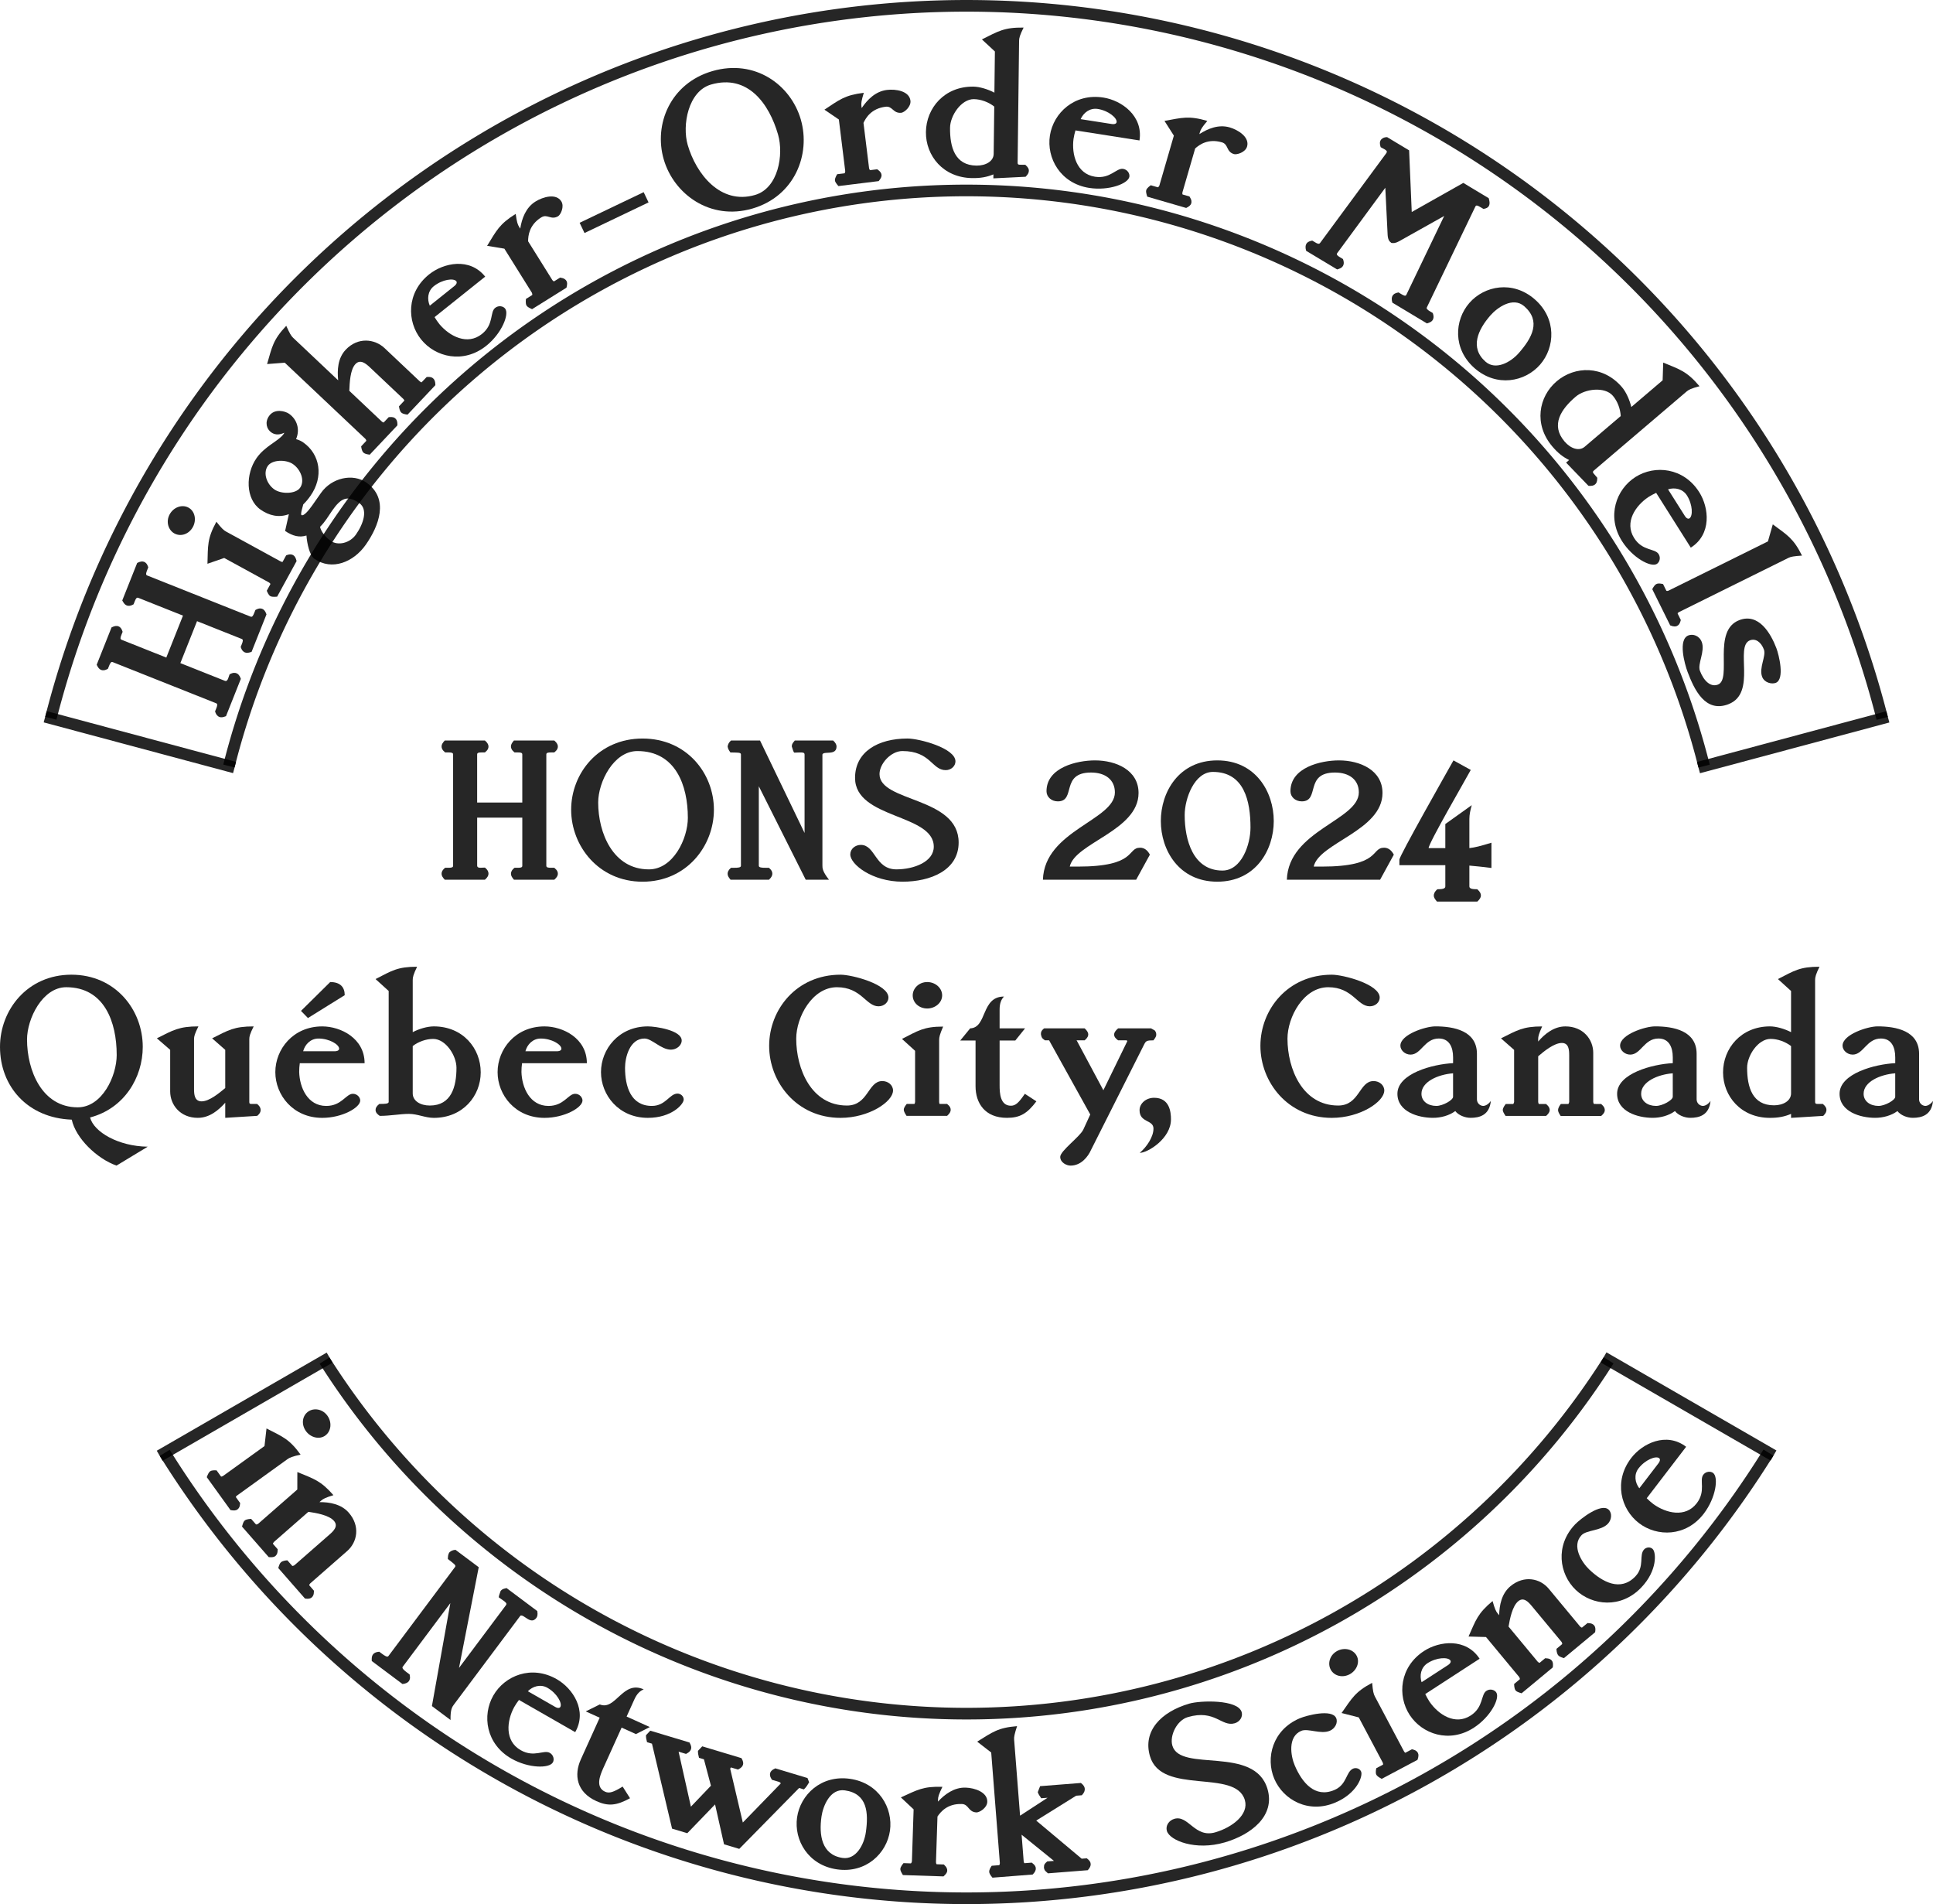 <?xml version="1.0" encoding="UTF-8" standalone="no"?>
<!-- Created with Inkscape (http://www.inkscape.org/) -->

<svg
   width="109.762mm"
   height="108.099mm"
   viewBox="0 0 109.762 108.099"
   version="1.1"
   id="svg5"
   inkscape:version="1.2.2 (b0a8486541, 2022-12-01)"
   sodipodi:docname="badge.svg"
   xmlns:inkscape="http://www.inkscape.org/namespaces/inkscape"
   xmlns:sodipodi="http://sodipodi.sourceforge.net/DTD/sodipodi-0.dtd"
   xmlns="http://www.w3.org/2000/svg"
   xmlns:svg="http://www.w3.org/2000/svg">
  <sodipodi:namedview
     id="namedview7"
     pagecolor="#ffffff"
     bordercolor="#000000"
     borderopacity="0.25"
     inkscape:showpageshadow="2"
     inkscape:pageopacity="0.0"
     inkscape:pagecheckerboard="0"
     inkscape:deskcolor="#d1d1d1"
     inkscape:document-units="mm"
     showgrid="false"
     inkscape:zoom="1.7817059"
     inkscape:cx="176.23559"
     inkscape:cy="219.73323"
     inkscape:window-width="2202"
     inkscape:window-height="1264"
     inkscape:window-x="2037"
     inkscape:window-y="66"
     inkscape:window-maximized="0"
     inkscape:current-layer="layer1" />
  <defs
     id="defs2">
    <inkscape:path-effect
       effect="bspline"
       id="path-effect3897"
       is_visible="true"
       lpeversion="1"
       weight="33.333"
       steps="2"
       helper_size="0"
       apply_no_weight="true"
       apply_with_weight="true"
       only_selected="false" />
    <inkscape:path-effect
       effect="bspline"
       id="path-effect3893"
       is_visible="true"
       lpeversion="1"
       weight="33.333"
       steps="2"
       helper_size="0"
       apply_no_weight="true"
       apply_with_weight="true"
       only_selected="false" />
    <inkscape:path-effect
       effect="bspline"
       id="path-effect3883"
       is_visible="true"
       lpeversion="1"
       weight="33.333"
       steps="2"
       helper_size="0"
       apply_no_weight="true"
       apply_with_weight="true"
       only_selected="false" />
    <inkscape:path-effect
       effect="bspline"
       id="path-effect3879"
       is_visible="true"
       lpeversion="1"
       weight="33.333"
       steps="2"
       helper_size="0"
       apply_no_weight="true"
       apply_with_weight="true"
       only_selected="false" />
    <inkscape:path-effect
       effect="bspline"
       id="path-effect3875"
       is_visible="true"
       lpeversion="1"
       weight="33.333"
       steps="2"
       helper_size="0"
       apply_no_weight="true"
       apply_with_weight="true"
       only_selected="false" />
    <inkscape:path-effect
       effect="bspline"
       id="path-effect3868"
       is_visible="true"
       lpeversion="1"
       weight="33.333"
       steps="2"
       helper_size="0"
       apply_no_weight="true"
       apply_with_weight="true"
       only_selected="false" />
    <inkscape:path-effect
       effect="bspline"
       id="path-effect3863"
       is_visible="true"
       lpeversion="1"
       weight="33.333"
       steps="2"
       helper_size="0"
       apply_no_weight="true"
       apply_with_weight="true"
       only_selected="false" />
    <inkscape:path-effect
       effect="bspline"
       id="path-effect3856"
       is_visible="true"
       lpeversion="1"
       weight="33.333"
       steps="2"
       helper_size="0"
       apply_no_weight="true"
       apply_with_weight="true"
       only_selected="false" />
    <inkscape:path-effect
       effect="bspline"
       id="path-effect3852"
       is_visible="true"
       lpeversion="1"
       weight="33.333"
       steps="2"
       helper_size="0"
       apply_no_weight="true"
       apply_with_weight="true"
       only_selected="false" />
    <inkscape:path-effect
       effect="bspline"
       id="path-effect3202"
       is_visible="true"
       lpeversion="1"
       weight="33.333"
       steps="2"
       helper_size="0"
       apply_no_weight="true"
       apply_with_weight="true"
       only_selected="false" />
  </defs>
  <g
     inkscape:label="Layer 1"
     inkscape:groupmode="layer"
     id="layer1"
     transform="translate(-37.486,-18.656)">
    <g
       id="g3978">
      <g
         id="g4110">
        <path
           d="m 52.379,53.222 c -0.084,-0.033 -0.187,-0.05 -0.39,0.064 l -0.067,0.168 c -0.058,0.147 -0.111,0.248 -0.205,0.21 L 45.843,51.327 C 45.749,51.29 45.78,51.181 45.838,51.034 l 0.067,-0.168 c -0.07,-0.222 -0.156,-0.281 -0.24,-0.314 -0.084,-0.033 -0.205,-0.033 -0.39,0.064 l -0.847,2.129 c 0.084,0.155 0.147,0.241 0.252,0.283 0.084,0.033 0.201,0.044 0.39,-0.064 l 0.067,-0.168 c 0.058,-0.147 0.106,-0.237 0.201,-0.2 l 2.538,1.01 -0.947,2.381 -2.538,-1.01 c -0.094,-0.038 -0.067,-0.136 -0.009,-0.283 l 0.067,-0.168 c -0.07,-0.222 -0.156,-0.281 -0.24,-0.314 -0.084,-0.033 -0.206,-0.033 -0.39,0.064 l -0.843,2.119 c 0.08,0.165 0.143,0.251 0.248,0.293 0.084,0.033 0.201,0.044 0.39,-0.064 l 0.067,-0.168 c 0.058,-0.147 0.111,-0.248 0.205,-0.21 l 5.874,2.336 c 0.094,0.038 0.063,0.147 0.005,0.293 l -0.067,0.168 c 0.063,0.207 0.156,0.281 0.24,0.314 0.105,0.042 0.21,0.023 0.381,-0.043 l 0.843,-2.119 c -0.067,-0.197 -0.156,-0.281 -0.24,-0.314 -0.084,-0.033 -0.197,-0.054 -0.4,0.059 -0.037,0.095 -0.057,0.172 -0.081,0.235 -0.041,0.105 -0.088,0.159 -0.176,0.137 l -2.538,-1.01 0.947,-2.381 2.538,1.01 c 0.094,0.038 0.067,0.136 0.009,0.283 l -0.067,0.168 c 0.063,0.207 0.156,0.281 0.24,0.314 0.105,0.042 0.21,0.023 0.377,-0.032 l 0.847,-2.129 c -0.067,-0.197 -0.156,-0.281 -0.24,-0.314 z"
           style="font-weight:bold;font-size:11.289px;font-family:'Accanthis ADF Std';-inkscape-font-specification:'Accanthis ADF Std, Bold';baseline-shift:baseline;opacity:0.85;vector-effect:none;stroke-width:1.852;stop-color:#000000"
           id="path1825" />
        <path
           d="m 48.191,47.475 c -0.366,-0.2 -0.848,-0.026 -1.07,0.38 -0.228,0.416 -0.079,0.896 0.268,1.086 0.366,0.2 0.827,0.041 1.049,-0.365 0.211,-0.386 0.129,-0.894 -0.247,-1.1 z m 5.938,2.695 c -0.079,-0.043 -0.179,-0.072 -0.395,0.016 l -0.2,0.366 c -0.011,0.02 -0.086,-0.008 -0.115,-0.024 L 50.328,48.837 c -0.139,-0.076 -0.251,-0.176 -0.555,-0.561 -0.531,0.971 -0.475,1.362 -0.507,2.386 l 0.952,-0.329 2.545,1.392 c 0.03,0.016 0.088,0.074 0.077,0.094 l -0.206,0.376 c 0.019,0.036 0.087,0.241 0.206,0.306 0.069,0.038 0.18,0.047 0.383,0.029 l 1.105,-2.02 c -0.048,-0.194 -0.11,-0.292 -0.2,-0.341 z"
           style="font-weight:bold;font-size:11.289px;font-family:'Accanthis ADF Std';-inkscape-font-specification:'Accanthis ADF Std, Bold';baseline-shift:baseline;opacity:0.85;vector-effect:none;stroke-width:1.852;stop-color:#000000"
           id="path1827" />
        <path
           d="m 52.05,44.669 c -0.616,0.878 -0.64,2.309 0.229,2.918 0.481,0.337 1.032,0.475 1.61,0.26 l -0.214,0.953 c 0.441,0.295 0.821,0.383 1.212,0.257 0.033,0.464 0.183,1.135 0.451,1.323 0.989,0.694 2.222,0.193 2.916,-0.796 0.745,-1.063 1.349,-2.611 0.036,-3.532 -0.767,-0.538 -1.97,-0.278 -2.579,0.591 l -0.506,0.721 c -0.227,0.323 -0.493,0.605 -0.595,0.534 l -0.009,-0.006 c -0.065,-0.045 0.087,-0.518 0.105,-0.602 0.16,-0.15 0.299,-0.328 0.409,-0.485 0.758,-1.081 0.551,-2.358 -0.411,-3.032 -0.139,-0.097 -0.26,-0.141 -0.406,-0.188 0.235,-0.552 0.055,-1.12 -0.398,-1.438 -0.213,-0.149 -0.819,-0.326 -1.137,0.127 -0.246,0.351 -0.146,0.739 0.131,0.933 0.24,0.169 0.508,0.122 0.732,0.017 -0.004,0.025 -0.016,0.044 -0.036,0.071 -0.285,0.407 -1.049,0.67 -1.542,1.373 z m 2.078,0.34 c 0.434,0.305 0.683,0.934 0.397,1.34 -0.253,0.36 -1.07,0.366 -1.459,0.094 -0.434,-0.305 -0.658,-0.93 -0.372,-1.337 0.253,-0.36 1.036,-0.376 1.434,-0.098 z m 3.759,2.209 c 0.499,0.35 0.251,1.155 -0.189,1.784 -0.337,0.481 -1.011,0.656 -1.437,0.358 -0.268,-0.188 -0.542,-0.505 -0.601,-0.794 0.138,-0.138 0.251,-0.279 0.361,-0.436 0.11,-0.157 0.218,-0.33 0.328,-0.487 0.48,-0.684 0.845,-0.91 1.538,-0.424 z"
           style="font-weight:bold;font-size:11.289px;font-family:'Accanthis ADF Std';-inkscape-font-specification:'Accanthis ADF Std, Bold';baseline-shift:baseline;opacity:0.85;vector-effect:none;stroke-width:1.852;stop-color:#000000"
           id="path1829" />
        <path
           d="m 61.427,40.359 c -0.015,0.016 -0.089,-0.037 -0.105,-0.053 l -1.995,-1.883 c -0.575,-0.543 -1.528,-0.635 -2.21,0.087 -0.457,0.484 -0.486,1.156 -0.429,1.737 l -2.561,-2.418 c -0.107,-0.101 -0.191,-0.242 -0.387,-0.676 -0.752,0.796 -0.804,1.197 -1.088,2.171 l 1.004,-0.077 4.58,4.325 c 0.016,0.015 0.067,0.094 0.043,0.119 L 57.994,43.995 c 0.01,0.072 0.031,0.263 0.13,0.356 0.049,0.047 0.146,0.092 0.355,0.118 l 1.573,-1.666 c 0.01,-0.208 -0.041,-0.318 -0.107,-0.38 -0.074,-0.07 -0.147,-0.108 -0.386,-0.085 l -0.279,0.295 c -0.023,0.025 -0.097,-0.029 -0.113,-0.045 L 57.321,40.844 c 0.019,-0.448 0.045,-1.199 0.348,-1.519 0.279,-0.295 0.598,-0.025 0.828,0.192 l 1.888,1.783 c 0.016,0.015 0.074,0.086 0.059,0.102 l -0.302,0.32 c 0.01,0.072 0.031,0.263 0.13,0.356 0.049,0.047 0.146,0.092 0.355,0.118 l 1.581,-1.674 c 0.002,-0.2 -0.049,-0.31 -0.114,-0.372 -0.074,-0.07 -0.147,-0.108 -0.378,-0.093 z"
           style="font-weight:bold;font-size:11.289px;font-family:'Accanthis ADF Std';-inkscape-font-specification:'Accanthis ADF Std, Bold';baseline-shift:baseline;opacity:0.85;vector-effect:none;stroke-width:1.852;stop-color:#000000"
           id="path1831" />
        <path
           d="m 66.169,36.174 c -0.113,-0.141 -0.372,-0.194 -0.566,-0.039 -0.309,0.247 -0.064,0.933 -0.752,1.482 -0.829,0.663 -1.837,0.125 -2.405,-0.549 -0.106,-0.132 -0.203,-0.272 -0.284,-0.409 l 2.875,-2.298 c -0.881,-1.102 -2.362,-0.785 -3.182,-0.13 -1.296,1.036 -1.27,2.678 -0.46,3.692 0.811,1.014 2.406,1.401 3.702,0.365 0.891,-0.712 1.318,-1.805 1.071,-2.113 z m -2.774,-1.554 c 0.049,0.062 0.03,0.164 -0.111,0.277 l -1.393,1.114 c -0.16,-0.363 -0.125,-0.825 0.228,-1.107 0.485,-0.388 1.129,-0.469 1.277,-0.283 z"
           style="font-weight:bold;font-size:11.289px;font-family:'Accanthis ADF Std';-inkscape-font-specification:'Accanthis ADF Std, Bold';baseline-shift:baseline;opacity:0.85;vector-effect:none;stroke-width:1.852;stop-color:#000000"
           id="path1833" />
        <path
           d="m 68.223,30.996 c 0.345,-0.215 0.549,0.176 0.957,-0.066 0.144,-0.09 0.364,-0.547 0.178,-0.844 -0.293,-0.469 -1.039,-0.256 -1.469,0.013 -0.555,0.347 -0.774,0.976 -0.863,1.537 l -0.066,-0.105 c -0.078,-0.124 -0.127,-0.267 -0.191,-0.732 -0.938,0.586 -1.087,0.945 -1.623,1.813 l 0.979,0.161 1.567,2.508 c 0.012,0.019 0.031,0.114 0.012,0.126 l -0.354,0.221 c -0.001,0.041 -0.036,0.262 0.036,0.377 0.042,0.067 0.128,0.12 0.313,0.203 l 1.953,-1.22 c 0.053,-0.193 0.047,-0.309 -0.001,-0.385 -0.048,-0.077 -0.121,-0.151 -0.358,-0.189 l -0.345,0.215 c -0.019,0.012 -0.086,-0.053 -0.098,-0.072 L 67.474,32.355 c 4.5e-5,-0.319 0.059,-0.929 0.748,-1.359 z"
           style="font-weight:bold;font-size:11.289px;font-family:'Accanthis ADF Std';-inkscape-font-specification:'Accanthis ADF Std, Bold';baseline-shift:baseline;opacity:0.85;vector-effect:none;stroke-width:1.852;stop-color:#000000"
           id="path1835" />
        <path
           d="m 74.313,30.147 -0.278,-0.581 -3.636,1.738 0.278,0.581 z"
           style="font-weight:bold;font-size:11.289px;font-family:'Accanthis ADF Std';-inkscape-font-specification:'Accanthis ADF Std, Bold';baseline-shift:baseline;opacity:0.85;vector-effect:none;stroke-width:1.852;stop-color:#000000"
           id="path1837" />
        <path
           d="m 82.96,25.445 c -0.575,-1.984 -2.61,-3.451 -5.018,-2.754 -2.396,0.694 -3.343,3.026 -2.768,5.01 0.572,1.973 2.634,3.491 5.03,2.797 2.407,-0.698 3.327,-3.08 2.755,-5.053 z m -1.295,0.845 c 0.333,1.149 0.015,3.052 -1.308,3.435 -1.963,0.569 -3.343,-1.194 -3.821,-2.842 -0.327,-1.128 0.032,-3.053 1.322,-3.427 2.093,-0.606 3.301,1.088 3.807,2.834 z"
           style="font-weight:bold;font-size:11.289px;font-family:'Accanthis ADF Std';-inkscape-font-specification:'Accanthis ADF Std, Bold';baseline-shift:baseline;opacity:0.85;vector-effect:none;stroke-width:1.852;stop-color:#000000"
           id="path1839" />
        <path
           d="m 87.77,24.715 c 0.403,-0.05 0.424,0.391 0.896,0.344 0.168,-0.021 0.561,-0.342 0.518,-0.689 -0.068,-0.549 -0.833,-0.671 -1.338,-0.608 -0.65,0.08 -1.114,0.558 -1.431,1.03 l -0.015,-0.123 c -0.018,-0.146 -0.002,-0.295 0.136,-0.745 -1.098,0.135 -1.384,0.398 -2.236,0.958 l 0.82,0.559 0.362,2.935 c 0.003,0.022 -0.02,0.116 -0.043,0.119 l -0.415,0.051 c -0.018,0.036 -0.143,0.222 -0.127,0.357 0.01,0.078 0.066,0.163 0.198,0.317 l 2.286,-0.282 c 0.129,-0.152 0.173,-0.26 0.162,-0.35 -0.011,-0.09 -0.046,-0.188 -0.245,-0.322 l -0.403,0.05 c -0.022,0.003 -0.056,-0.084 -0.059,-0.106 l -0.318,-2.577 c 0.135,-0.29 0.445,-0.817 1.252,-0.917 z"
           style="font-weight:bold;font-size:11.289px;font-family:'Accanthis ADF Std';-inkscape-font-specification:'Accanthis ADF Std, Bold';baseline-shift:baseline;opacity:0.85;vector-effect:none;stroke-width:1.852;stop-color:#000000"
           id="path1841" />
        <path
           d="m 95.908,28.353 c 10e-4,-0.09 -0.02,-0.181 -0.199,-0.341 l -0.316,-0.004 c -0.102,-0.001 -0.124,-0.036 -0.123,-0.126 l 0.083,-6.908 c 0.002,-0.158 0.038,-0.316 0.257,-0.753 -1.118,-0.013 -1.436,0.209 -2.368,0.672 l 0.737,0.686 -0.028,2.337 c -0.37,-0.196 -0.843,-0.338 -1.193,-0.342 -1.648,-0.02 -2.679,1.221 -2.695,2.576 -0.016,1.343 0.974,2.597 2.633,2.617 0.474,0.006 0.825,-0.058 1.199,-0.211 l -0.003,0.226 1.83,-0.091 c 0.137,-0.134 0.183,-0.235 0.185,-0.336 z M 93.91,27.392 c -0.005,0.418 -0.448,0.672 -0.979,0.666 -1.23,-0.015 -1.511,-1.057 -1.498,-2.152 0.008,-0.689 0.64,-1.629 1.352,-1.621 0.406,0.005 0.833,0.168 1.158,0.42 z"
           style="font-weight:bold;font-size:11.289px;font-family:'Accanthis ADF Std';-inkscape-font-specification:'Accanthis ADF Std, Bold';baseline-shift:baseline;opacity:0.85;vector-effect:none;stroke-width:1.852;stop-color:#000000"
           id="path1843" />
        <path
           d="m 101.616,28.687 c 0.028,-0.178 -0.108,-0.405 -0.353,-0.444 -0.39,-0.061 -0.731,0.582 -1.601,0.446 -1.048,-0.164 -1.332,-1.271 -1.218,-2.145 0.026,-0.167 0.064,-0.333 0.11,-0.485 l 3.636,0.57 c 0.218,-1.394 -1.015,-2.273 -2.052,-2.435 -1.639,-0.257 -2.833,0.87 -3.034,2.153 -0.201,1.283 0.591,2.721 2.23,2.977 1.126,0.176 2.221,-0.246 2.282,-0.637 z m -0.726,-3.096 c -0.012,0.078 -0.101,0.133 -0.279,0.105 l -1.762,-0.276 c 0.16,-0.363 0.524,-0.649 0.971,-0.579 0.613,0.096 1.107,0.516 1.071,0.751 z"
           style="font-weight:bold;font-size:11.289px;font-family:'Accanthis ADF Std';-inkscape-font-specification:'Accanthis ADF Std, Bold';baseline-shift:baseline;opacity:0.85;vector-effect:none;stroke-width:1.852;stop-color:#000000"
           id="path1845" />
        <path
           d="m 106.864,26.734 c 0.39,0.113 0.235,0.527 0.687,0.67 0.163,0.048 0.65,-0.093 0.748,-0.429 0.154,-0.531 -0.501,-0.945 -0.989,-1.087 -0.629,-0.183 -1.244,0.074 -1.721,0.382 l 0.035,-0.119 c 0.041,-0.141 0.114,-0.272 0.418,-0.631 -1.062,-0.309 -1.429,-0.18 -2.433,-0.001 l 0.533,0.837 -0.825,2.84 c -0.006,0.022 -0.064,0.099 -0.086,0.093 l -0.401,-0.116 c -0.031,0.026 -0.219,0.148 -0.257,0.278 -0.022,0.076 -0.004,0.175 0.057,0.369 l 2.212,0.642 c 0.179,-0.089 0.261,-0.171 0.286,-0.258 0.025,-0.087 0.032,-0.191 -0.098,-0.393 l -0.39,-0.113 c -0.022,-0.006 -0.018,-0.099 -0.012,-0.121 l 0.724,-2.493 c 0.238,-0.213 0.731,-0.575 1.512,-0.349 z"
           style="font-weight:bold;font-size:11.289px;font-family:'Accanthis ADF Std';-inkscape-font-specification:'Accanthis ADF Std, Bold';baseline-shift:baseline;opacity:0.85;vector-effect:none;stroke-width:1.852;stop-color:#000000"
           id="path1847" />
        <path
           d="m 111.663,32.506 c -0.046,0.077 -0.066,0.197 -0.01,0.389 l 1.761,1.058 c 0.176,-0.052 0.271,-0.1 0.329,-0.197 0.046,-0.077 0.076,-0.192 2.6e-4,-0.395 l -0.155,-0.093 c -0.135,-0.081 -0.236,-0.155 -0.174,-0.236 l 2.734,-3.717 0.132,2.674 c 0.015,0.259 0.093,0.372 0.203,0.451 0.109,0.038 0.267,0.016 0.447,-0.087 l 2.562,-1.437 -2.15,4.477 c -0.043,0.093 -0.145,0.044 -0.29,-0.043 l -0.155,-0.093 c -0.221,0.039 -0.292,0.114 -0.339,0.191 -0.046,0.077 -0.066,0.197 -0.01,0.389 l 1.964,1.18 c 0.176,-0.052 0.271,-0.101 0.329,-0.197 0.046,-0.077 0.076,-0.192 2.5e-4,-0.395 l -0.155,-0.093 c -0.135,-0.081 -0.226,-0.149 -0.174,-0.236 l 2.753,-5.721 c 0.046,-0.077 0.097,-0.074 0.319,0.06 l 0.135,0.081 c 0.159,-0.023 0.254,-0.071 0.306,-0.159 0.081,-0.135 0.031,-0.337 -0.006,-0.451 l -1.442,-0.866 -2.928,1.652 -0.149,-3.5 -1.248,-0.75 c -0.223,-0.002 -0.333,0.116 -0.368,0.174 -0.046,0.077 -0.07,0.182 -2.5e-4,0.395 0.097,0.058 0.17,0.089 0.228,0.124 0.116,0.07 0.153,0.118 0.101,0.205 l -3.769,5.111 c -0.062,0.081 -0.155,0.039 -0.29,-0.043 l -0.155,-0.093 c -0.221,0.039 -0.292,0.114 -0.339,0.191 z"
           style="font-weight:bold;font-size:11.289px;font-family:'Accanthis ADF Std';-inkscape-font-specification:'Accanthis ADF Std, Bold';baseline-shift:baseline;opacity:0.85;vector-effect:none;stroke-width:1.852;stop-color:#000000"
           id="path1849" />
        <path
           d="m 124.936,39.358 c 0.853,-0.978 0.95,-2.617 -0.301,-3.708 -1.25,-1.091 -2.861,-0.773 -3.714,0.205 -0.853,0.978 -0.95,2.617 0.301,3.708 1.25,1.091 2.861,0.773 3.714,-0.205 z m -1.198,-0.67 c -0.475,0.544 -1.324,1.002 -1.894,0.505 -0.919,-0.802 -0.421,-1.836 0.269,-2.627 0.386,-0.442 1.278,-1.087 1.925,-0.523 0.97,0.846 0.442,1.794 -0.3,2.645 z"
           style="font-weight:bold;font-size:11.289px;font-family:'Accanthis ADF Std';-inkscape-font-specification:'Accanthis ADF Std, Bold';baseline-shift:baseline;opacity:0.85;vector-effect:none;stroke-width:1.852;stop-color:#000000"
           id="path1851" />
        <path
           d="m 128.06,46.156 c 0.069,-0.059 0.123,-0.134 0.126,-0.374 l -0.205,-0.241 c -0.066,-0.077 -0.055,-0.116 0.014,-0.175 l 5.259,-4.481 c 0.12,-0.103 0.263,-0.179 0.737,-0.302 -0.725,-0.851 -1.102,-0.945 -2.063,-1.342 l -0.032,1.006 -1.779,1.516 c -0.096,-0.408 -0.3,-0.857 -0.527,-1.123 -1.069,-1.255 -2.682,-1.215 -3.713,-0.336 -1.022,0.871 -1.316,2.441 -0.24,3.705 0.308,0.361 0.586,0.583 0.948,0.764 l -0.172,0.146 1.272,1.319 c 0.191,0.015 0.298,-0.016 0.375,-0.082 z m -0.59,-2.137 c -0.318,0.271 -0.801,0.104 -1.145,-0.3 -0.798,-0.937 -0.198,-1.834 0.636,-2.544 0.524,-0.447 1.649,-0.589 2.11,-0.048 0.264,0.309 0.422,0.738 0.445,1.149 z"
           style="font-weight:bold;font-size:11.289px;font-family:'Accanthis ADF Std';-inkscape-font-specification:'Accanthis ADF Std, Bold';baseline-shift:baseline;opacity:0.85;vector-effect:none;stroke-width:1.852;stop-color:#000000"
           id="path1853" />
        <path
           d="m 131.567,50.671 c 0.153,-0.097 0.234,-0.348 0.101,-0.558 -0.211,-0.334 -0.92,-0.166 -1.39,-0.911 -0.567,-0.897 0.079,-1.84 0.812,-2.329 0.143,-0.09 0.292,-0.171 0.438,-0.237 l 1.966,3.111 c 1.193,-0.754 1.042,-2.261 0.481,-3.148 -0.887,-1.403 -2.521,-1.558 -3.618,-0.865 -1.097,0.694 -1.658,2.236 -0.771,3.639 0.609,0.964 1.648,1.509 1.982,1.298 z m 1.851,-2.586 c -0.067,0.042 -0.166,0.012 -0.263,-0.141 l -0.953,-1.508 c 0.379,-0.119 0.834,-0.033 1.075,0.349 0.332,0.525 0.341,1.173 0.141,1.3 z"
           style="font-weight:bold;font-size:11.289px;font-family:'Accanthis ADF Std';-inkscape-font-specification:'Accanthis ADF Std, Bold';baseline-shift:baseline;opacity:0.85;vector-effect:none;stroke-width:1.852;stop-color:#000000"
           id="path1855" />
        <path
           d="m 132.716,54.189 c 0.091,-0.045 0.152,-0.1 0.213,-0.332 l -0.18,-0.364 c -0.015,-0.03 0.051,-0.076 0.071,-0.086 l 6.222,-3.081 c 0.132,-0.065 0.293,-0.095 0.768,-0.128 -0.486,-0.981 -0.844,-1.169 -1.659,-1.773 l -0.276,0.968 -5.655,2.8 c -0.02,0.01 -0.101,0.025 -0.116,-0.005 l -0.185,-0.374 c -0.071,-0.015 -0.257,-0.062 -0.379,-0.001 -0.061,0.03 -0.137,0.105 -0.233,0.292 l 1.017,2.054 c 0.192,0.082 0.313,0.072 0.394,0.032 z"
           style="font-weight:bold;font-size:11.289px;font-family:'Accanthis ADF Std';-inkscape-font-specification:'Accanthis ADF Std, Bold';baseline-shift:baseline;opacity:0.85;vector-effect:none;stroke-width:1.852;stop-color:#000000"
           id="path1857" />
        <path
           d="m 135.626,58.637 c 1.647,-0.624 0.334,-3.29 1.231,-3.63 0.317,-0.12 0.629,0.099 0.789,0.522 0.14,0.369 -0.293,1.041 -0.101,1.548 0.132,0.348 0.55,0.431 0.772,0.347 0.528,-0.2 0.182,-1.59 0.038,-1.97 -0.32,-0.844 -1.004,-2.01 -2.101,-1.594 -1.562,0.592 -0.396,3.35 -1.219,3.662 -0.422,0.16 -0.805,-0.214 -1.022,-0.784 -0.148,-0.391 0.305,-1.106 0.105,-1.633 -0.14,-0.369 -0.505,-0.472 -0.758,-0.376 -0.602,0.228 -0.216,1.627 -0.044,2.081 0.38,1.003 1.002,2.324 2.311,1.828 z"
           style="font-weight:bold;font-size:11.289px;font-family:'Accanthis ADF Std';-inkscape-font-specification:'Accanthis ADF Std, Bold';baseline-shift:baseline;opacity:0.85;vector-effect:none;stroke-width:1.852;stop-color:#000000"
           id="path1859" />
        <path
           d="m 55.957,100.154 c 0.339,-0.244 0.389,-0.754 0.118,-1.129 -0.277,-0.385 -0.775,-0.457 -1.095,-0.226 -0.339,0.244 -0.393,0.729 -0.122,1.104 0.258,0.357 0.752,0.502 1.1,0.251 z m -4.99,4.197 c 0.073,-0.053 0.142,-0.131 0.156,-0.363 l -0.244,-0.339 c -0.013,-0.018 0.044,-0.074 0.072,-0.093 l 2.857,-2.06 c 0.128,-0.092 0.267,-0.151 0.746,-0.259 -0.647,-0.897 -1.024,-1.015 -1.935,-1.486 l -0.114,1.001 -2.353,1.697 c -0.027,0.02 -0.105,0.048 -0.118,0.029 l -0.251,-0.348 c -0.041,0.002 -0.255,-0.025 -0.365,0.054 -0.064,0.046 -0.12,0.142 -0.191,0.333 l 1.347,1.868 c 0.196,0.04 0.311,0.026 0.394,-0.033 z"
           id="path1862"
           style="font-weight:bold;font-size:11.289px;font-family:'Accanthis ADF Std';-inkscape-font-specification:'Accanthis ADF Std, Bold';opacity:0.85;stroke-width:1.852" />
        <path
           d="m 55.047,108.656 c -0.015,-0.017 0.038,-0.093 0.055,-0.108 l 2.098,-1.837 c 0.578,-0.506 0.751,-1.422 0.089,-2.178 -0.431,-0.493 -1.096,-0.601 -1.664,-0.599 l 0.102,-0.089 c 0.11,-0.097 0.243,-0.168 0.692,-0.306 -0.729,-0.832 -1.107,-0.922 -2.049,-1.312 l -0.002,0.992 -2.226,1.948 c -0.017,0.015 -0.107,0.049 -0.122,0.032 l -0.275,-0.314 c -0.04,0.005 -0.264,0.006 -0.366,0.096 -0.059,0.052 -0.098,0.145 -0.151,0.342 l 1.517,1.733 c 0.199,0.021 0.312,-0.003 0.38,-0.063 0.068,-0.059 0.13,-0.143 0.129,-0.383 l -0.268,-0.306 c -0.015,-0.017 0.038,-0.093 0.055,-0.108 l 1.954,-1.71 c 0.428,0.06 1.164,0.181 1.454,0.513 0.26,0.297 -0.022,0.575 -0.252,0.775 l -1.996,1.747 c -0.017,0.015 -0.107,0.049 -0.122,0.032 l -0.275,-0.314 c -0.072,0.003 -0.257,0.015 -0.367,0.112 -0.051,0.045 -0.097,0.13 -0.15,0.326 l 1.517,1.733 c 0.206,0.03 0.312,-0.003 0.38,-0.063 0.068,-0.059 0.13,-0.143 0.129,-0.383 z"
           id="path1864"
           style="font-weight:bold;font-size:11.289px;font-family:'Accanthis ADF Std';-inkscape-font-specification:'Accanthis ADF Std, Bold';opacity:0.85;stroke-width:1.852" />
        <path
           d="m 66.221,109.777 -2.671,3.57 1.12,-5.718 -1.32,-0.987 c -0.183,0.018 -0.264,0.07 -0.357,0.156 -0.063,0.122 -0.07,0.187 -0.076,0.366 0.319,0.253 0.486,0.349 0.411,0.449 l -3.787,5.062 c -0.061,0.081 -0.212,-0.018 -0.366,-0.133 l -0.154,-0.115 c -0.208,0.014 -0.302,0.084 -0.357,0.156 -0.068,0.09 -0.077,0.197 -0.067,0.373 l 1.744,1.305 c 0.199,-0.021 0.302,-0.084 0.357,-0.156 0.054,-0.072 0.097,-0.167 0.049,-0.386 l -0.154,-0.115 c -0.163,-0.122 -0.301,-0.239 -0.24,-0.32 l 2.705,-3.615 -1.046,5.844 1.058,0.791 c -0.014,-0.603 0.094,-0.747 0.189,-0.874 l 3.774,-5.044 c 0.192,-0.124 0.588,0.552 0.912,0.119 0.054,-0.072 0.086,-0.19 0.049,-0.386 l -1.744,-1.305 -0.14,0.036 c -0.086,0.02 -0.151,0.07 -0.199,0.133 -0.052,0.145 -0.128,0.341 -0.092,0.368 0.072,0.054 0.151,0.099 0.26,0.18 0.118,0.088 0.208,0.156 0.14,0.246 z"
           id="path1866"
           style="font-weight:bold;font-size:11.289px;font-family:'Accanthis ADF Std';-inkscape-font-specification:'Accanthis ADF Std, Bold';opacity:0.85;stroke-width:1.852" />
        <path
           d="m 68.879,118.711 c 0.09,-0.157 0.044,-0.417 -0.172,-0.541 -0.343,-0.196 -0.891,0.283 -1.655,-0.154 -0.921,-0.528 -0.791,-1.663 -0.373,-2.438 0.084,-0.147 0.178,-0.288 0.276,-0.414 l 3.193,1.829 c 0.701,-1.224 -0.137,-2.486 -1.048,-3.007 -1.44,-0.825 -2.957,-0.198 -3.602,0.928 -0.645,1.126 -0.419,2.752 1.021,3.577 0.989,0.567 2.163,0.563 2.359,0.22 z m 0.426,-3.151 c -0.039,0.069 -0.142,0.088 -0.298,-0.002 l -1.548,-0.887 c 0.279,-0.283 0.722,-0.419 1.113,-0.195 0.539,0.309 0.85,0.877 0.733,1.083 z"
           id="path1868"
           style="font-weight:bold;font-size:11.289px;font-family:'Accanthis ADF Std';-inkscape-font-specification:'Accanthis ADF Std, Bold';opacity:0.85;stroke-width:1.852" />
        <path
           d="m 72.842,120.083 c -0.513,0.313 -0.752,0.403 -0.999,0.291 -0.555,-0.251 -0.293,-0.913 -0.107,-1.325 l 1.047,-2.314 0.813,0.368 0.788,-0.399 -1.317,-0.596 0.437,-0.967 c 0.158,-0.35 0.335,-0.493 0.533,-0.576 -1.193,-0.54 -1.594,1.224 -2.493,0.855 l -0.798,0.395 0.792,0.358 -1.07,2.366 c -0.395,0.874 -0.256,1.854 0.885,2.371 0.679,0.307 1.151,0.248 1.908,-0.165 z"
           id="path1870"
           style="font-weight:bold;font-size:11.289px;font-family:'Accanthis ADF Std';-inkscape-font-specification:'Accanthis ADF Std, Bold';opacity:0.85;stroke-width:1.852" />
        <path
           d="m 83.431,119.838 -0.093,-0.24 -1.827,-0.55 c -0.19,0.084 -0.263,0.168 -0.289,0.255 -0.026,0.086 -0.034,0.19 0.094,0.394 l 0.4,0.12 c 0.054,0.016 0.102,0.054 0.103,0.09 l -2.153,2.217 -0.718,-3.058 c 0.014,-0.008 0.034,-0.072 0.044,-0.069 l 0.4,0.12 c 0.208,-0.103 0.259,-0.193 0.285,-0.28 0.026,-0.086 0.012,-0.197 -0.089,-0.369 l -2.227,-0.67 -0.242,0.257 c -0.003,0.129 0.009,0.203 0.058,0.395 l 0.281,0.085 0.397,1.499 -1.137,1.19 -0.699,-3.122 0.422,0.127 c 0.208,-0.103 0.259,-0.193 0.285,-0.28 0.026,-0.086 0.012,-0.197 -0.089,-0.369 l -2.227,-0.67 -0.242,0.257 c -0.003,0.129 0.009,0.203 0.058,0.395 l 0.281,0.085 1.141,4.824 0.865,0.26 1.577,-1.635 0.509,2.264 0.865,0.26 3.399,-3.457 0.27,0.081 c 0.146,-0.133 0.231,-0.296 0.299,-0.405 z"
           id="path1872"
           style="font-weight:bold;font-size:11.289px;font-family:'Accanthis ADF Std';-inkscape-font-specification:'Accanthis ADF Std, Bold';opacity:0.85;stroke-width:1.852" />
        <path
           d="m 88.021,122.59 c 0.183,-1.285 -0.628,-2.712 -2.271,-2.947 -1.643,-0.234 -2.821,0.909 -3.004,2.194 -0.183,1.285 0.628,2.712 2.271,2.947 1.643,0.234 2.821,-0.909 3.004,-2.194 z m -1.37,0.09 c -0.102,0.715 -0.565,1.561 -1.314,1.455 -1.207,-0.172 -1.352,-1.311 -1.204,-2.35 0.083,-0.581 0.48,-1.608 1.33,-1.486 1.274,0.182 1.348,1.264 1.188,2.382 z"
           id="path1874"
           style="font-weight:bold;font-size:11.289px;font-family:'Accanthis ADF Std';-inkscape-font-specification:'Accanthis ADF Std, Bold';opacity:0.85;stroke-width:1.852" />
        <path
           d="m 92.098,121.072 c 0.406,0.013 0.358,0.452 0.831,0.479 0.169,0.006 0.607,-0.251 0.618,-0.601 0.018,-0.553 -0.719,-0.792 -1.227,-0.808 -0.654,-0.021 -1.187,0.379 -1.574,0.795 l 0.004,-0.124 c 0.005,-0.147 0.044,-0.292 0.249,-0.715 -1.106,-0.036 -1.429,0.179 -2.358,0.6 l 0.723,0.679 -0.097,2.956 c -7.3e-4,0.022 -0.038,0.112 -0.06,0.111 l -0.417,-0.014 c -0.024,0.033 -0.176,0.198 -0.18,0.333 -0.003,0.079 0.04,0.171 0.147,0.344 l 2.302,0.076 c 0.151,-0.131 0.211,-0.23 0.214,-0.321 0.003,-0.09 -0.016,-0.193 -0.192,-0.356 l -0.406,-0.013 c -0.023,-7.5e-4 -0.042,-0.092 -0.041,-0.114 l 0.085,-2.595 c 0.178,-0.265 0.566,-0.738 1.379,-0.711 z"
           id="path1876"
           style="font-weight:bold;font-size:11.289px;font-family:'Accanthis ADF Std';-inkscape-font-specification:'Accanthis ADF Std, Bold';opacity:0.85;stroke-width:1.852" />
        <path
           d="m 99.253,124.831 c 0.136,-0.147 0.172,-0.263 0.165,-0.353 -0.008,-0.101 -0.037,-0.178 -0.218,-0.323 l -0.293,0.023 -2.581,-2.164 2.267,-1.412 0.326,-0.026 c 0.156,-0.171 0.17,-0.285 0.163,-0.375 -0.008,-0.101 -0.061,-0.199 -0.218,-0.323 l -2.318,0.182 -0.132,0.339 c 0.043,0.121 0.083,0.186 0.197,0.347 l 0.36,-0.028 -1.562,1.017 -0.338,-4.322 c -0.011,-0.146 0.021,-0.307 0.167,-0.76 -1.092,0.086 -1.4,0.347 -2.264,0.879 l 0.796,0.617 0.492,6.28 c 0.002,0.022 -0.014,0.114 -0.047,0.117 l -0.416,0.033 c -0.041,0.06 -0.153,0.216 -0.142,0.351 0.005,0.068 0.047,0.166 0.184,0.325 l 2.285,-0.179 c 0.147,-0.147 0.183,-0.263 0.176,-0.353 -0.008,-0.101 -0.037,-0.178 -0.229,-0.322 l -0.405,0.032 c -0.034,0.003 -0.052,-0.086 -0.054,-0.109 l -0.118,-1.508 1.838,1.487 -0.383,0.03 c -0.169,0.149 -0.179,0.173 -0.187,0.354 0.034,0.145 0.023,0.145 0.229,0.322 z"
           id="path1878"
           style="font-weight:bold;font-size:11.289px;font-family:'Accanthis ADF Std';-inkscape-font-specification:'Accanthis ADF Std, Bold';opacity:0.85;stroke-width:1.852" />
        <path
           d="m 107.029,123.254 c 1.517,-0.444 2.875,-1.512 2.431,-3.029 -0.733,-2.503 -4.953,-0.926 -5.403,-2.465 -0.168,-0.574 0.261,-1.441 0.878,-1.621 1.549,-0.453 1.908,0.571 2.666,0.349 0.293,-0.086 0.467,-0.372 0.391,-0.632 -0.212,-0.726 -2.347,-0.666 -2.976,-0.482 -1.614,0.472 -2.648,1.563 -2.232,2.982 0.656,2.243 4.861,0.694 5.388,2.493 0.241,0.823 -0.722,1.552 -1.675,1.831 -1.17,0.342 -1.528,-1 -2.329,-0.765 -0.303,0.089 -0.511,0.385 -0.422,0.688 0.159,0.542 1.626,1.135 3.284,0.65 z"
           id="path1880"
           style="font-weight:bold;font-size:11.289px;font-family:'Accanthis ADF Std';-inkscape-font-specification:'Accanthis ADF Std, Bold';opacity:0.85;stroke-width:1.852" />
        <path
           d="m 114.777,119.237 c -0.08,-0.187 -0.299,-0.241 -0.455,-0.174 -0.415,0.177 -0.339,0.905 -1.066,1.215 -1.111,0.473 -1.84,-0.431 -2.251,-1.397 -0.226,-0.53 -0.411,-1.629 0.368,-1.96 0.384,-0.164 1.11,0.215 1.629,-0.007 0.291,-0.124 0.468,-0.457 0.357,-0.717 -0.23,-0.54 -1.685,-0.154 -2.08,0.015 -1.527,0.65 -1.943,2.238 -1.434,3.433 0.509,1.194 1.942,1.995 3.468,1.345 1.236,-0.526 1.569,-1.502 1.463,-1.752 z"
           id="path1882"
           style="font-weight:bold;font-size:11.289px;font-family:'Accanthis ADF Std';-inkscape-font-specification:'Accanthis ADF Std, Bold';opacity:0.85;stroke-width:1.852" />
        <path
           d="m 114.52,112.654 c -0.196,-0.369 -0.694,-0.488 -1.102,-0.271 -0.419,0.222 -0.559,0.705 -0.373,1.054 0.196,0.369 0.668,0.489 1.077,0.272 0.389,-0.206 0.6,-0.676 0.399,-1.055 z m 3.477,5.516 c -0.042,-0.08 -0.11,-0.159 -0.338,-0.204 l -0.369,0.196 c -0.02,0.011 -0.067,-0.054 -0.083,-0.084 l -1.651,-3.111 c -0.074,-0.14 -0.113,-0.285 -0.155,-0.774 -0.977,0.519 -1.145,0.876 -1.736,1.714 l 0.976,0.249 1.36,2.563 c 0.016,0.03 0.033,0.11 0.013,0.121 l -0.379,0.201 c -0.004,0.041 -0.06,0.249 0.004,0.369 0.037,0.07 0.125,0.138 0.304,0.235 l 2.034,-1.08 c 0.066,-0.188 0.068,-0.305 0.021,-0.394 z"
           id="path1884"
           style="font-weight:bold;font-size:11.289px;font-family:'Accanthis ADF Std';-inkscape-font-specification:'Accanthis ADF Std, Bold';opacity:0.85;stroke-width:1.852" />
        <path
           d="m 122.451,114.741 c -0.098,-0.151 -0.351,-0.23 -0.559,-0.094 -0.331,0.215 -0.155,0.922 -0.894,1.401 -0.89,0.578 -1.84,-0.057 -2.339,-0.783 -0.092,-0.142 -0.175,-0.29 -0.242,-0.435 l 3.086,-2.004 c -0.769,-1.183 -2.274,-1.014 -3.154,-0.442 -1.392,0.904 -1.527,2.54 -0.82,3.629 0.707,1.089 2.257,1.63 3.648,0.727 0.956,-0.621 1.489,-1.667 1.273,-1.998 z m -2.608,-1.819 c 0.043,0.066 0.014,0.166 -0.138,0.265 l -1.496,0.971 c -0.124,-0.377 -0.043,-0.833 0.336,-1.079 0.521,-0.338 1.169,-0.355 1.298,-0.157 z"
           id="path1886"
           style="font-weight:bold;font-size:11.289px;font-family:'Accanthis ADF Std';-inkscape-font-specification:'Accanthis ADF Std, Bold';opacity:0.85;stroke-width:1.852" />
        <path
           d="m 127.318,111.056 c -0.017,0.015 -0.092,-0.041 -0.107,-0.058 l -1.781,-2.145 c -0.49,-0.591 -1.402,-0.787 -2.175,-0.146 -0.504,0.418 -0.629,1.08 -0.642,1.648 l -0.086,-0.104 c -0.094,-0.113 -0.161,-0.247 -0.288,-0.7 -0.851,0.707 -0.95,1.082 -1.365,2.014 l 0.992,0.028 1.889,2.276 c 0.014,0.017 0.046,0.108 0.029,0.123 l -0.321,0.267 c 0.004,0.041 -4.7e-4,0.265 0.086,0.369 0.051,0.061 0.143,0.101 0.338,0.16 l 1.772,-1.471 c 0.026,-0.198 0.005,-0.312 -0.053,-0.382 -0.058,-0.07 -0.14,-0.133 -0.38,-0.139 l -0.313,0.26 c -0.017,0.014 -0.092,-0.041 -0.107,-0.058 l -1.659,-1.998 c 0.072,-0.426 0.212,-1.159 0.55,-1.44 0.304,-0.252 0.574,0.037 0.768,0.272 l 1.695,2.041 c 0.015,0.017 0.046,0.108 0.029,0.123 l -0.321,0.267 c 10e-4,0.072 0.008,0.257 0.102,0.37 0.043,0.052 0.127,0.1 0.322,0.158 l 1.772,-1.471 c 0.035,-0.205 0.005,-0.312 -0.053,-0.382 -0.058,-0.07 -0.14,-0.133 -0.38,-0.139 z"
           id="path1888"
           style="font-weight:bold;font-size:11.289px;font-family:'Accanthis ADF Std';-inkscape-font-specification:'Accanthis ADF Std, Bold';opacity:0.85;stroke-width:1.852" />
        <path
           d="m 131.334,106.598 c -0.147,-0.14 -0.37,-0.103 -0.487,0.019 -0.312,0.326 0.046,0.965 -0.501,1.536 -0.835,0.873 -1.861,0.329 -2.62,-0.396 -0.416,-0.398 -1.02,-1.334 -0.435,-1.946 0.289,-0.302 1.104,-0.24 1.495,-0.648 0.218,-0.228 0.25,-0.604 0.046,-0.799 -0.424,-0.406 -1.609,0.523 -1.906,0.833 -1.147,1.199 -0.903,2.823 0.035,3.72 0.938,0.897 2.571,1.068 3.718,-0.131 0.928,-0.971 0.849,-1.999 0.654,-2.186 z"
           id="path1890"
           style="font-weight:bold;font-size:11.289px;font-family:'Accanthis ADF Std';-inkscape-font-specification:'Accanthis ADF Std, Bold';opacity:0.85;stroke-width:1.852" />
        <path
           d="m 134.764,102.28 c -0.143,-0.11 -0.408,-0.099 -0.559,0.098 -0.24,0.314 0.162,0.921 -0.373,1.62 -0.645,0.842 -1.753,0.562 -2.466,0.045 -0.134,-0.103 -0.262,-0.215 -0.374,-0.329 l 2.238,-2.921 c -1.12,-0.858 -2.482,-0.195 -3.12,0.639 -1.009,1.317 -0.59,2.904 0.441,3.694 1.031,0.79 2.672,0.782 3.681,-0.536 0.693,-0.905 0.845,-2.069 0.532,-2.309 z m -3.067,-0.842 c 0.063,0.048 0.068,0.152 -0.041,0.295 l -1.085,1.416 c -0.243,-0.314 -0.319,-0.771 -0.045,-1.129 0.378,-0.493 0.983,-0.726 1.171,-0.582 z"
           id="path1892"
           style="font-weight:bold;font-size:11.289px;font-family:'Accanthis ADF Std';-inkscape-font-specification:'Accanthis ADF Std, Bold';opacity:0.85;stroke-width:1.852" />
        <g
           aria-label="HONS 2024"
           id="text556"
           style="font-weight:bold;font-size:11.289px;font-family:'Accanthis ADF Std';-inkscape-font-specification:'Accanthis ADF Std, Bold';opacity:0.85;fill:#000000;stroke-width:1.852;stop-color:#000000"
           transform="translate(-44.027,-123.828)">
          <path
             d="m 113.19,192.088 c 0,-0.09 -0.023,-0.192 -0.203,-0.339 h -0.181 c -0.158,0 -0.271,-0.011 -0.271,-0.113 v -6.322 c 0,-0.102 0.113,-0.113 0.271,-0.113 h 0.181 c 0.181,-0.147 0.203,-0.248 0.203,-0.339 0,-0.09 -0.045,-0.203 -0.203,-0.339 h -2.292 c -0.113,0.135 -0.169,0.226 -0.169,0.339 0,0.09 0.034,0.203 0.203,0.339 h 0.181 c 0.158,0 0.26,0.011 0.26,0.113 v 2.732 h -2.563 v -2.732 c 0,-0.102 0.102,-0.113 0.26,-0.113 h 0.181 c 0.181,-0.147 0.203,-0.248 0.203,-0.339 0,-0.09 -0.045,-0.203 -0.203,-0.339 h -2.28 c -0.124,0.135 -0.181,0.226 -0.181,0.339 0,0.09 0.034,0.203 0.203,0.339 h 0.181 c 0.158,0 0.271,0.011 0.271,0.113 v 6.322 c 0,0.102 -0.113,0.113 -0.271,0.113 h -0.181 c -0.169,0.135 -0.203,0.248 -0.203,0.339 0,0.113 0.056,0.203 0.181,0.339 h 2.28 c 0.158,-0.135 0.203,-0.248 0.203,-0.339 0,-0.09 -0.023,-0.203 -0.203,-0.35 -0.102,0 -0.181,0.011 -0.248,0.011 -0.113,0 -0.181,-0.023 -0.192,-0.113 v -2.732 h 2.563 v 2.732 c 0,0.102 -0.102,0.113 -0.26,0.113 h -0.181 c -0.169,0.135 -0.203,0.248 -0.203,0.339 0,0.113 0.056,0.203 0.169,0.339 h 2.292 c 0.158,-0.135 0.203,-0.248 0.203,-0.339 z"
             id="path1895" />
          <path
             d="m 122.051,188.453 c 0,-2.066 -1.547,-4.041 -4.053,-4.041 -2.495,0 -4.053,1.976 -4.053,4.041 0,2.055 1.558,4.087 4.053,4.087 2.506,0 4.053,-2.032 4.053,-4.087 z m -1.479,0.452 c 0,1.197 -0.835,2.935 -2.213,2.935 -2.043,0 -2.879,-2.077 -2.879,-3.793 0,-1.174 0.881,-2.924 2.224,-2.924 2.179,0 2.867,1.964 2.867,3.782 z"
             id="path1897" />
          <path
             d="m 127.199,185.314 v 4.459 l -2.529,-5.249 h -1.648 c -0.135,0.124 -0.169,0.214 -0.192,0.339 0.023,0.135 0.056,0.192 0.158,0.339 0.406,0.011 0.598,-0.011 0.598,0.113 v 6.322 c 0,0.102 -0.181,0.113 -0.373,0.113 h -0.192 c -0.158,0.135 -0.192,0.248 -0.192,0.339 0,0.113 0.056,0.203 0.169,0.339 h 2.179 c 0.147,-0.135 0.192,-0.248 0.192,-0.339 0,-0.09 -0.023,-0.192 -0.192,-0.339 h -0.192 c -0.203,0 -0.384,-0.011 -0.384,-0.113 v -4.516 l 2.664,5.306 h 1.321 c -0.373,-0.474 -0.373,-0.655 -0.373,-0.813 v -6.299 c 0.079,-0.214 0.802,0.09 0.802,-0.452 0,-0.09 -0.045,-0.203 -0.192,-0.339 h -2.179 l -0.09,0.113 c -0.056,0.068 -0.079,0.147 -0.079,0.226 0.045,0.147 0.102,0.35 0.147,0.35 0.09,0 0.181,-0.011 0.316,-0.011 0.147,0 0.26,0 0.26,0.113 z"
             id="path1899" />
          <path
             d="m 132.765,192.539 c 1.58,0 3.183,-0.643 3.183,-2.224 0,-2.608 -4.493,-2.28 -4.493,-3.883 0,-0.598 0.655,-1.31 1.298,-1.31 1.614,0 1.671,1.084 2.461,1.084 0.305,0 0.553,-0.226 0.553,-0.497 0,-0.756 -2.066,-1.298 -2.721,-1.298 -1.682,0 -2.98,0.756 -2.98,2.235 0,2.337 4.47,2.032 4.47,3.906 0,0.858 -1.129,1.287 -2.122,1.287 -1.219,0 -1.185,-1.389 -2.021,-1.389 -0.316,0 -0.598,0.226 -0.598,0.542 0,0.564 1.242,1.547 2.969,1.547 z"
             id="path1901" />
          <path
             d="m 142.71,191.681 h -0.452 c 0.294,-1.343 3.906,-2.043 3.906,-4.177 0,-1.298 -1.276,-1.851 -2.472,-1.851 -1.016,0 -2.755,0.395 -2.755,1.75 0,0.327 0.282,0.576 0.643,0.576 1.05,0 0.135,-1.637 1.885,-1.637 0.824,0 1.355,0.418 1.355,1.129 0,1.58 -3.996,2.156 -4.087,4.956 h 5.295 l 0.779,-1.422 c -0.124,-0.237 -0.305,-0.395 -0.553,-0.395 -0.768,0 -0.158,1.072 -3.545,1.072 z"
             id="path1903" />
          <path
             d="m 153.841,189.096 c 0,-1.648 -1.027,-3.443 -3.206,-3.443 -2.19,0 -3.206,1.806 -3.206,3.443 0,1.637 1.016,3.443 3.206,3.443 2.179,0 3.206,-1.795 3.206,-3.443 z m -1.321,0.373 c 0,0.96 -0.508,2.438 -1.592,2.438 -1.671,0 -2.145,-1.738 -2.145,-3.15 0,-0.937 0.553,-2.45 1.603,-2.45 1.784,0 2.134,1.671 2.134,3.161 z"
             id="path1905" />
          <path
             d="m 156.562,191.681 h -0.452 c 0.294,-1.343 3.906,-2.043 3.906,-4.177 0,-1.298 -1.276,-1.851 -2.472,-1.851 -1.016,0 -2.755,0.395 -2.755,1.75 0,0.327 0.282,0.576 0.643,0.576 1.05,0 0.135,-1.637 1.885,-1.637 0.824,0 1.355,0.418 1.355,1.129 0,1.58 -3.996,2.156 -4.087,4.956 h 5.295 l 0.779,-1.422 c -0.124,-0.237 -0.305,-0.395 -0.553,-0.395 -0.768,0 -0.158,1.072 -3.545,1.072 z"
             id="path1907" />
          <path
             d="m 166.202,190.327 c -0.632,0.192 -0.937,0.271 -1.253,0.305 v -1.659 c 0,-0.248 0.056,-0.497 0.135,-0.779 l -1.501,1.072 v 1.366 H 162.635 c 0,-0.282 2.077,-3.85 2.393,-4.437 l -0.982,-0.542 c -0.373,0.666 -3.071,5.419 -3.071,5.633 v 0.316 h 2.608 v 1.208 c 0,0.135 -0.192,0.158 -0.452,0.158 -0.169,0.147 -0.203,0.271 -0.203,0.361 0,0.113 0.068,0.203 0.181,0.339 h 2.292 c 0.147,-0.135 0.203,-0.248 0.203,-0.339 0,-0.102 -0.034,-0.203 -0.203,-0.361 -0.26,0 -0.452,-0.023 -0.452,-0.158 v -1.185 c 0.327,0.034 0.666,0.056 1.253,0.135 z"
             id="path1909" />
        </g>
        <g
           aria-label="Québec City, Canada"
           id="text560"
           style="font-weight:bold;font-size:11.289px;font-family:'Accanthis ADF Std';-inkscape-font-specification:'Accanthis ADF Std, Bold';opacity:0.85;fill:#000000;stroke-width:1.852;stop-color:#000000"
           transform="translate(-44.027,-123.828)">
          <path
             d="m 89.901,207.584 c -1.671,-0.023 -3.059,-0.835 -3.274,-1.659 1.942,-0.508 2.992,-2.269 2.992,-4.008 0,-2.1 -1.547,-4.098 -4.053,-4.098 -2.495,0 -4.053,1.998 -4.053,4.098 0,2.246 1.569,4.041 4.075,4.132 0.226,1.05 1.422,2.213 2.54,2.608 z m -1.761,-5.215 c 0,1.219 -0.835,2.98 -2.213,2.98 -2.043,0 -2.879,-2.111 -2.879,-3.85 0,-1.185 0.881,-2.969 2.224,-2.969 2.179,0 2.867,1.998 2.867,3.838 z"
             id="path1912" />
          <path
             d="m 95.793,205.157 c -0.102,0 -0.124,-0.023 -0.124,-0.113 v -3.567 c 0,-0.147 0.034,-0.294 0.248,-0.722 -1.118,0 -1.434,0.214 -2.359,0.677 l 0.745,0.655 v 2.167 c -0.339,0.282 -0.903,0.756 -1.343,0.756 -0.406,0 -0.429,-0.406 -0.429,-0.7 v -2.834 c 0,-0.147 0.034,-0.294 0.248,-0.722 -1.106,0 -1.434,0.214 -2.359,0.677 l 0.756,0.655 v 2.359 c 0,0.768 0.576,1.501 1.569,1.501 0.666,0 1.174,-0.429 1.558,-0.858 v 0.858 l 1.818,-0.113 c 0.147,-0.124 0.192,-0.226 0.192,-0.327 0,-0.09 -0.023,-0.203 -0.203,-0.35 z"
             id="path1914" />
          <path
             d="m 101.968,204.965 c 0,-0.181 -0.169,-0.384 -0.418,-0.384 -0.395,0 -0.632,0.689 -1.513,0.689 -1.061,0 -1.513,-1.05 -1.535,-1.93 0,-0.169 0.011,-0.339 0.034,-0.497 h 3.68 c 0,-1.411 -1.355,-2.088 -2.405,-2.088 -1.659,0 -2.664,1.298 -2.664,2.596 0,1.298 1.005,2.596 2.664,2.596 1.14,0 2.156,-0.587 2.156,-0.982 z m -1.197,-2.946 c 0,0.079 -0.079,0.147 -0.26,0.147 h -1.784 c 0.102,-0.384 0.418,-0.722 0.869,-0.722 0.621,0 1.174,0.339 1.174,0.576 z m 0.316,-3.037 c 0,-0.44 -0.237,-0.745 -0.824,-0.745 l -1.659,1.637 0.395,0.406 z"
             id="path1916" />
          <path
             d="m 108.81,203.362 c 0,-1.355 -1.005,-2.608 -2.664,-2.608 -0.361,0 -0.835,0.135 -1.197,0.327 v -2.958 c 0,-0.158 0.034,-0.316 0.248,-0.756 -1.118,0 -1.434,0.226 -2.359,0.7 l 0.745,0.677 v 6.299 c 0,0.113 -0.248,0.113 -0.519,0.113 h -0.011 c -0.158,0.124 -0.214,0.226 -0.214,0.339 0,0.147 0.102,0.248 0.237,0.339 0.598,0 1.163,-0.113 1.659,-0.113 0.485,0 0.926,0.226 1.411,0.226 1.648,0 2.664,-1.242 2.664,-2.585 z m -1.377,-0.26 c 0,1.084 -0.294,2.145 -1.513,2.145 -0.553,0 -0.971,-0.271 -0.971,-0.689 v -2.687 c 0.316,-0.248 0.756,-0.406 1.163,-0.406 0.711,0 1.321,0.948 1.321,1.637 z"
             id="path1918" />
          <path
             d="m 114.589,204.965 c 0,-0.181 -0.169,-0.384 -0.418,-0.384 -0.395,0 -0.632,0.689 -1.513,0.689 -1.061,0 -1.513,-1.05 -1.535,-1.93 0,-0.169 0.011,-0.339 0.034,-0.497 h 3.68 c 0,-1.411 -1.355,-2.088 -2.405,-2.088 -1.659,0 -2.664,1.298 -2.664,2.596 0,1.298 1.005,2.596 2.664,2.596 1.14,0 2.156,-0.587 2.156,-0.982 z m -1.197,-2.946 c 0,0.079 -0.079,0.147 -0.26,0.147 h -1.784 c 0.102,-0.384 0.418,-0.722 0.869,-0.722 0.621,0 1.174,0.339 1.174,0.576 z"
             id="path1920" />
          <path
             d="m 120.335,204.908 c 0,-0.203 -0.181,-0.339 -0.35,-0.339 -0.452,0 -0.666,0.7 -1.456,0.7 -1.208,0 -1.524,-1.118 -1.524,-2.167 0,-0.576 0.26,-1.659 1.106,-1.659 0.418,0 0.937,0.632 1.501,0.632 0.316,0 0.61,-0.237 0.61,-0.519 0,-0.587 -1.49,-0.802 -1.919,-0.802 -1.659,0 -2.664,1.298 -2.664,2.596 0,1.298 1.005,2.596 2.664,2.596 1.343,0 2.032,-0.768 2.032,-1.039 z"
             id="path1922" />
          <path
             d="m 132.223,204.4 c 0,-0.316 -0.282,-0.542 -0.61,-0.542 -0.824,0 -0.79,1.389 -2.009,1.389 -2.032,0 -2.879,-2.088 -2.879,-3.793 0,-1.23 0.914,-2.924 2.314,-2.924 1.389,0 1.648,1.084 2.359,1.084 0.316,0 0.564,-0.226 0.564,-0.497 0,-0.756 -2.066,-1.298 -2.721,-1.298 -2.495,0 -4.053,1.976 -4.053,4.041 0,2.055 1.558,4.087 4.053,4.087 1.626,0 2.98,-0.926 2.98,-1.547 z"
             id="path1924" />
          <path
             d="m 135.011,198.993 c 0,-0.418 -0.384,-0.756 -0.847,-0.756 -0.474,0 -0.824,0.361 -0.824,0.756 0,0.418 0.361,0.745 0.824,0.745 0.44,0 0.847,-0.316 0.847,-0.745 z m 0.485,6.502 c 0,-0.09 -0.023,-0.192 -0.203,-0.339 h -0.418 c -0.023,0 -0.034,-0.079 -0.034,-0.113 v -3.522 c 0,-0.158 0.034,-0.305 0.226,-0.756 -1.106,0 -1.422,0.237 -2.337,0.7 l 0.745,0.677 v 2.901 c 0,0.034 -0.023,0.113 -0.045,0.113 h -0.429 c -0.023,0.034 -0.169,0.192 -0.169,0.327 0,0.079 0.045,0.181 0.158,0.35 h 2.303 c 0.147,-0.135 0.203,-0.237 0.203,-0.339 z"
             id="path1926" />
          <path
             d="m 139.707,204.581 c -0.339,0.497 -0.519,0.677 -0.79,0.677 -0.61,0 -0.643,-0.711 -0.643,-1.163 v -2.54 h 0.892 l 0.553,-0.689 h -1.445 v -1.061 c 0,-0.384 0.102,-0.587 0.248,-0.745 -1.31,0 -0.948,1.772 -1.919,1.806 l -0.564,0.689 h 0.869 v 2.596 c 0,0.96 0.531,1.795 1.784,1.795 0.745,0 1.151,-0.248 1.671,-0.937 z"
             id="path1928" />
          <path
             d="m 147.169,201.228 c 0,-0.102 -0.023,-0.169 -0.09,-0.248 l -0.203,-0.113 h -1.874 c -0.147,0.124 -0.226,0.248 -0.226,0.339 0,0.147 0.09,0.237 0.226,0.339 h 0.463 c 0.034,0.011 0.056,0.011 0.056,0.034 v 0.023 l -1.355,2.777 -1.524,-2.845 c 0.011,0 0.023,0.011 0.034,0.011 h 0.429 c 0.169,-0.147 0.203,-0.248 0.203,-0.339 0,-0.09 -0.057,-0.203 -0.203,-0.339 h -2.303 c -0.079,0.056 -0.181,0.158 -0.181,0.294 v 0.045 c 0.034,0.169 0.045,0.214 0.226,0.339 h 0.237 l 2.337,4.211 -0.395,0.858 c -0.192,0.406 -1.31,1.208 -1.31,1.547 0,0.327 0.361,0.497 0.587,0.497 0.621,0 1.005,-0.542 1.151,-0.869 l 3.025,-6.006 c 0.102,-0.203 0.147,-0.237 0.531,-0.237 0.09,-0.135 0.102,-0.135 0.102,-0.147 0.023,-0.045 0.056,-0.09 0.056,-0.169 z"
             id="path1930" />
          <path
             d="m 148.005,206.037 c 0,-0.429 -0.079,-1.23 -0.96,-1.23 -0.474,0 -0.824,0.339 -0.824,0.7 0,0.734 0.79,0.531 0.79,1.05 0,0.474 -0.384,1.039 -0.779,1.377 0.452,0 1.772,-0.813 1.772,-1.897 z"
             id="path1932" />
          <path
             d="m 160.118,204.4 c 0,-0.316 -0.282,-0.542 -0.61,-0.542 -0.824,0 -0.79,1.389 -2.009,1.389 -2.032,0 -2.879,-2.088 -2.879,-3.793 0,-1.23 0.914,-2.924 2.314,-2.924 1.389,0 1.648,1.084 2.359,1.084 0.316,0 0.564,-0.226 0.564,-0.497 0,-0.756 -2.066,-1.298 -2.721,-1.298 -2.495,0 -4.053,1.976 -4.053,4.041 0,2.055 1.558,4.087 4.053,4.087 1.626,0 2.98,-0.926 2.98,-1.547 z"
             id="path1934" />
          <path
             d="m 166.168,204.987 c -0.147,0.203 -0.316,0.282 -0.44,0.282 -0.192,-0.011 -0.35,-0.169 -0.35,-0.373 v -2.585 c 0,-1.31 -1.31,-1.558 -2.359,-1.558 -0.564,0 -1.987,0.463 -1.987,1.095 0,0.26 0.26,0.508 0.576,0.508 0.61,0 0.79,-0.914 1.603,-0.914 0.587,0 0.813,0.474 0.813,1.072 v 0.327 c -1.151,0.056 -3.161,0.587 -3.161,1.738 0,1.016 1.174,1.366 2.021,1.366 0.44,0 0.914,-0.124 1.264,-0.384 0.181,0.237 0.553,0.384 0.869,0.384 0.508,0 1.072,-0.147 1.151,-0.96 z m -2.145,-0.237 c 0,0.192 -0.587,0.519 -0.948,0.519 -0.485,0 -0.847,-0.271 -0.847,-0.689 0,-0.677 0.926,-1.095 1.795,-1.163 z"
             id="path1936" />
          <path
             d="m 172.027,205.157 c -0.023,0 -0.045,-0.09 -0.045,-0.113 v -2.788 c 0,-0.768 -0.576,-1.501 -1.58,-1.501 -0.655,0 -1.174,0.429 -1.547,0.858 v -0.135 c 0,-0.147 0.034,-0.294 0.226,-0.722 -1.106,0 -1.422,0.226 -2.337,0.677 l 0.745,0.655 v 2.958 c 0,0.023 -0.034,0.113 -0.056,0.113 h -0.418 c -0.023,0.034 -0.169,0.203 -0.169,0.339 0,0.079 0.045,0.169 0.158,0.339 h 2.303 c 0.147,-0.135 0.203,-0.237 0.203,-0.327 0,-0.09 -0.023,-0.192 -0.203,-0.35 h -0.406 c -0.023,0 -0.045,-0.09 -0.045,-0.113 v -2.596 c 0.327,-0.282 0.903,-0.756 1.343,-0.756 0.395,0 0.418,0.395 0.418,0.7 v 2.653 c 0,0.023 -0.034,0.113 -0.056,0.113 h -0.418 c -0.045,0.056 -0.158,0.203 -0.158,0.35 0,0.068 0.034,0.158 0.147,0.327 h 2.303 c 0.158,-0.135 0.203,-0.237 0.203,-0.327 0,-0.09 -0.023,-0.192 -0.203,-0.35 z"
             id="path1938" />
          <path
             d="m 178.643,204.987 c -0.147,0.203 -0.316,0.282 -0.44,0.282 -0.192,-0.011 -0.35,-0.169 -0.35,-0.373 v -2.585 c 0,-1.31 -1.31,-1.558 -2.359,-1.558 -0.564,0 -1.987,0.463 -1.987,1.095 0,0.26 0.26,0.508 0.576,0.508 0.61,0 0.79,-0.914 1.603,-0.914 0.587,0 0.813,0.474 0.813,1.072 v 0.327 c -1.151,0.056 -3.161,0.587 -3.161,1.738 0,1.016 1.174,1.366 2.021,1.366 0.44,0 0.914,-0.124 1.264,-0.384 0.181,0.237 0.553,0.384 0.869,0.384 0.508,0 1.072,-0.147 1.151,-0.96 z m -2.145,-0.237 c 0,0.192 -0.587,0.519 -0.948,0.519 -0.485,0 -0.847,-0.271 -0.847,-0.689 0,-0.677 0.926,-1.095 1.795,-1.163 z"
             id="path1940" />
          <path
             d="m 185.224,205.495 c 0,-0.09 -0.023,-0.181 -0.203,-0.339 h -0.316 c -0.102,0 -0.124,-0.034 -0.124,-0.124 v -6.909 c 0,-0.158 0.034,-0.316 0.248,-0.756 -1.118,0 -1.434,0.226 -2.359,0.7 l 0.745,0.677 v 2.337 c -0.373,-0.192 -0.847,-0.327 -1.197,-0.327 -1.648,0 -2.664,1.253 -2.664,2.608 0,1.343 1.005,2.585 2.664,2.585 0.474,0 0.824,-0.068 1.197,-0.226 v 0.226 l 1.829,-0.113 c 0.135,-0.135 0.181,-0.237 0.181,-0.339 z m -2.009,-0.937 c 0,0.418 -0.44,0.677 -0.971,0.677 -1.23,0 -1.524,-1.039 -1.524,-2.134 0,-0.689 0.621,-1.637 1.332,-1.637 0.406,0 0.835,0.158 1.163,0.406 z"
             id="path1942" />
          <path
             d="m 191.275,204.987 c -0.147,0.203 -0.316,0.282 -0.44,0.282 -0.192,-0.011 -0.35,-0.169 -0.35,-0.373 v -2.585 c 0,-1.31 -1.31,-1.558 -2.359,-1.558 -0.564,0 -1.987,0.463 -1.987,1.095 0,0.26 0.26,0.508 0.576,0.508 0.61,0 0.79,-0.914 1.603,-0.914 0.587,0 0.813,0.474 0.813,1.072 v 0.327 c -1.151,0.056 -3.161,0.587 -3.161,1.738 0,1.016 1.174,1.366 2.021,1.366 0.44,0 0.914,-0.124 1.264,-0.384 0.181,0.237 0.553,0.384 0.869,0.384 0.508,0 1.072,-0.147 1.151,-0.96 z m -2.145,-0.237 c 0,0.192 -0.587,0.519 -0.948,0.519 -0.485,0 -0.847,-0.271 -0.847,-0.689 0,-0.677 0.926,-1.095 1.795,-1.163 z"
             id="path1944" />
        </g>
        <path
           id="path3008"
           style="opacity:0.85;fill:none;fill-opacity:0.329;stroke:#000000;stroke-width:0.661;stroke-dasharray:none;stop-color:#000000"
           d="M 50.485,62.143 A 43.19,43.237 0 0 1 92.367,29.468 v 0 a 43.19,43.237 0 0 1 41.883,32.681" />
        <path
           id="path3141"
           style="opacity:0.85;fill:none;fill-opacity:0.329;stroke:#000000;stroke-width:0.661;stroke-dasharray:none;stop-color:#000000"
           d="M 128.828,95.883 A 43.19,43.237 0 0 1 92.367,115.943 43.19,43.237 0 0 1 55.915,95.897" />
        <path
           id="path3870"
           style="opacity:0.85;fill:none;fill-opacity:0.329;stroke:#000000;stroke-width:0.661;stroke-dasharray:none;stop-color:#000000"
           d="M 144.365,59.439 A 53.66,53.718 0 0 0 92.367,18.987 v 0 A 53.66,53.718 0 0 0 40.371,59.433" />
        <path
           id="path3885"
           style="opacity:0.85;fill:none;fill-opacity:0.329;stroke:#000000;stroke-width:0.661;stroke-dasharray:none;stop-color:#000000"
           d="m 46.839,101.137 a 53.66,53.718 0 0 0 45.528,25.287 53.66,53.718 0 0 0 45.537,-25.301" />
        <path
           style="font-variation-settings:normal;opacity:0.85;fill:none;fill-opacity:0.329;stroke:#000000;stroke-width:0.661;stroke-linecap:square;stroke-linejoin:miter;stroke-miterlimit:4;stroke-dasharray:none;stroke-dashoffset:0;stroke-opacity:1;stop-color:#000000;stop-opacity:1"
           d="m 134.25,62.149 c 3.372,-0.903 6.744,-1.807 10.115,-2.71"
           id="path3861" />
        <path
           style="font-variation-settings:normal;opacity:0.85;fill:none;fill-opacity:0.329;stroke:#000000;stroke-width:0.661;stroke-linecap:square;stroke-linejoin:miter;stroke-miterlimit:4;stroke-dasharray:none;stroke-dashoffset:0;stroke-opacity:1;stop-color:#000000;stop-opacity:1"
           d="m 40.371,59.433 c 3.372,0.903 6.743,1.807 10.115,2.71"
           id="path3873"
           inkscape:path-effect="#path-effect3875"
           inkscape:original-d="m 40.37068,59.433204 c 3.371796,0.903621 6.743327,1.806975 10.114594,2.710064" />
        <path
           style="font-variation-settings:normal;opacity:0.85;fill:none;fill-opacity:0.329;stroke:#000000;stroke-width:0.661;stroke-linecap:square;stroke-linejoin:miter;stroke-miterlimit:4;stroke-dasharray:none;stroke-dashoffset:0;stroke-opacity:1;stop-color:#000000;stop-opacity:1"
           d="m 46.839,101.137 c 3.026,-1.747 6.051,-3.494 9.076,-5.24"
           id="path3891"
           inkscape:path-effect="#path-effect3893"
           inkscape:original-d="m 46.83908,101.13739 c 3.025688,-1.746488 6.051112,-3.493241 9.076271,-5.240258" />
        <path
           style="font-variation-settings:normal;opacity:0.85;fill:none;fill-opacity:0.329;stroke:#000000;stroke-width:0.661;stroke-linecap:square;stroke-linejoin:miter;stroke-miterlimit:4;stroke-dasharray:none;stroke-dashoffset:0;stroke-opacity:1;stop-color:#000000;stop-opacity:1"
           d="m 128.828,95.883 c 3.026,1.747 6.051,3.494 9.077,5.24"
           id="path3895"
           inkscape:path-effect="#path-effect3897"
           inkscape:original-d="m 128.82762,95.882564 c 3.0258,1.747025 6.05133,3.493788 9.0766,5.240286" />
      </g>
    </g>
  </g>
</svg>
